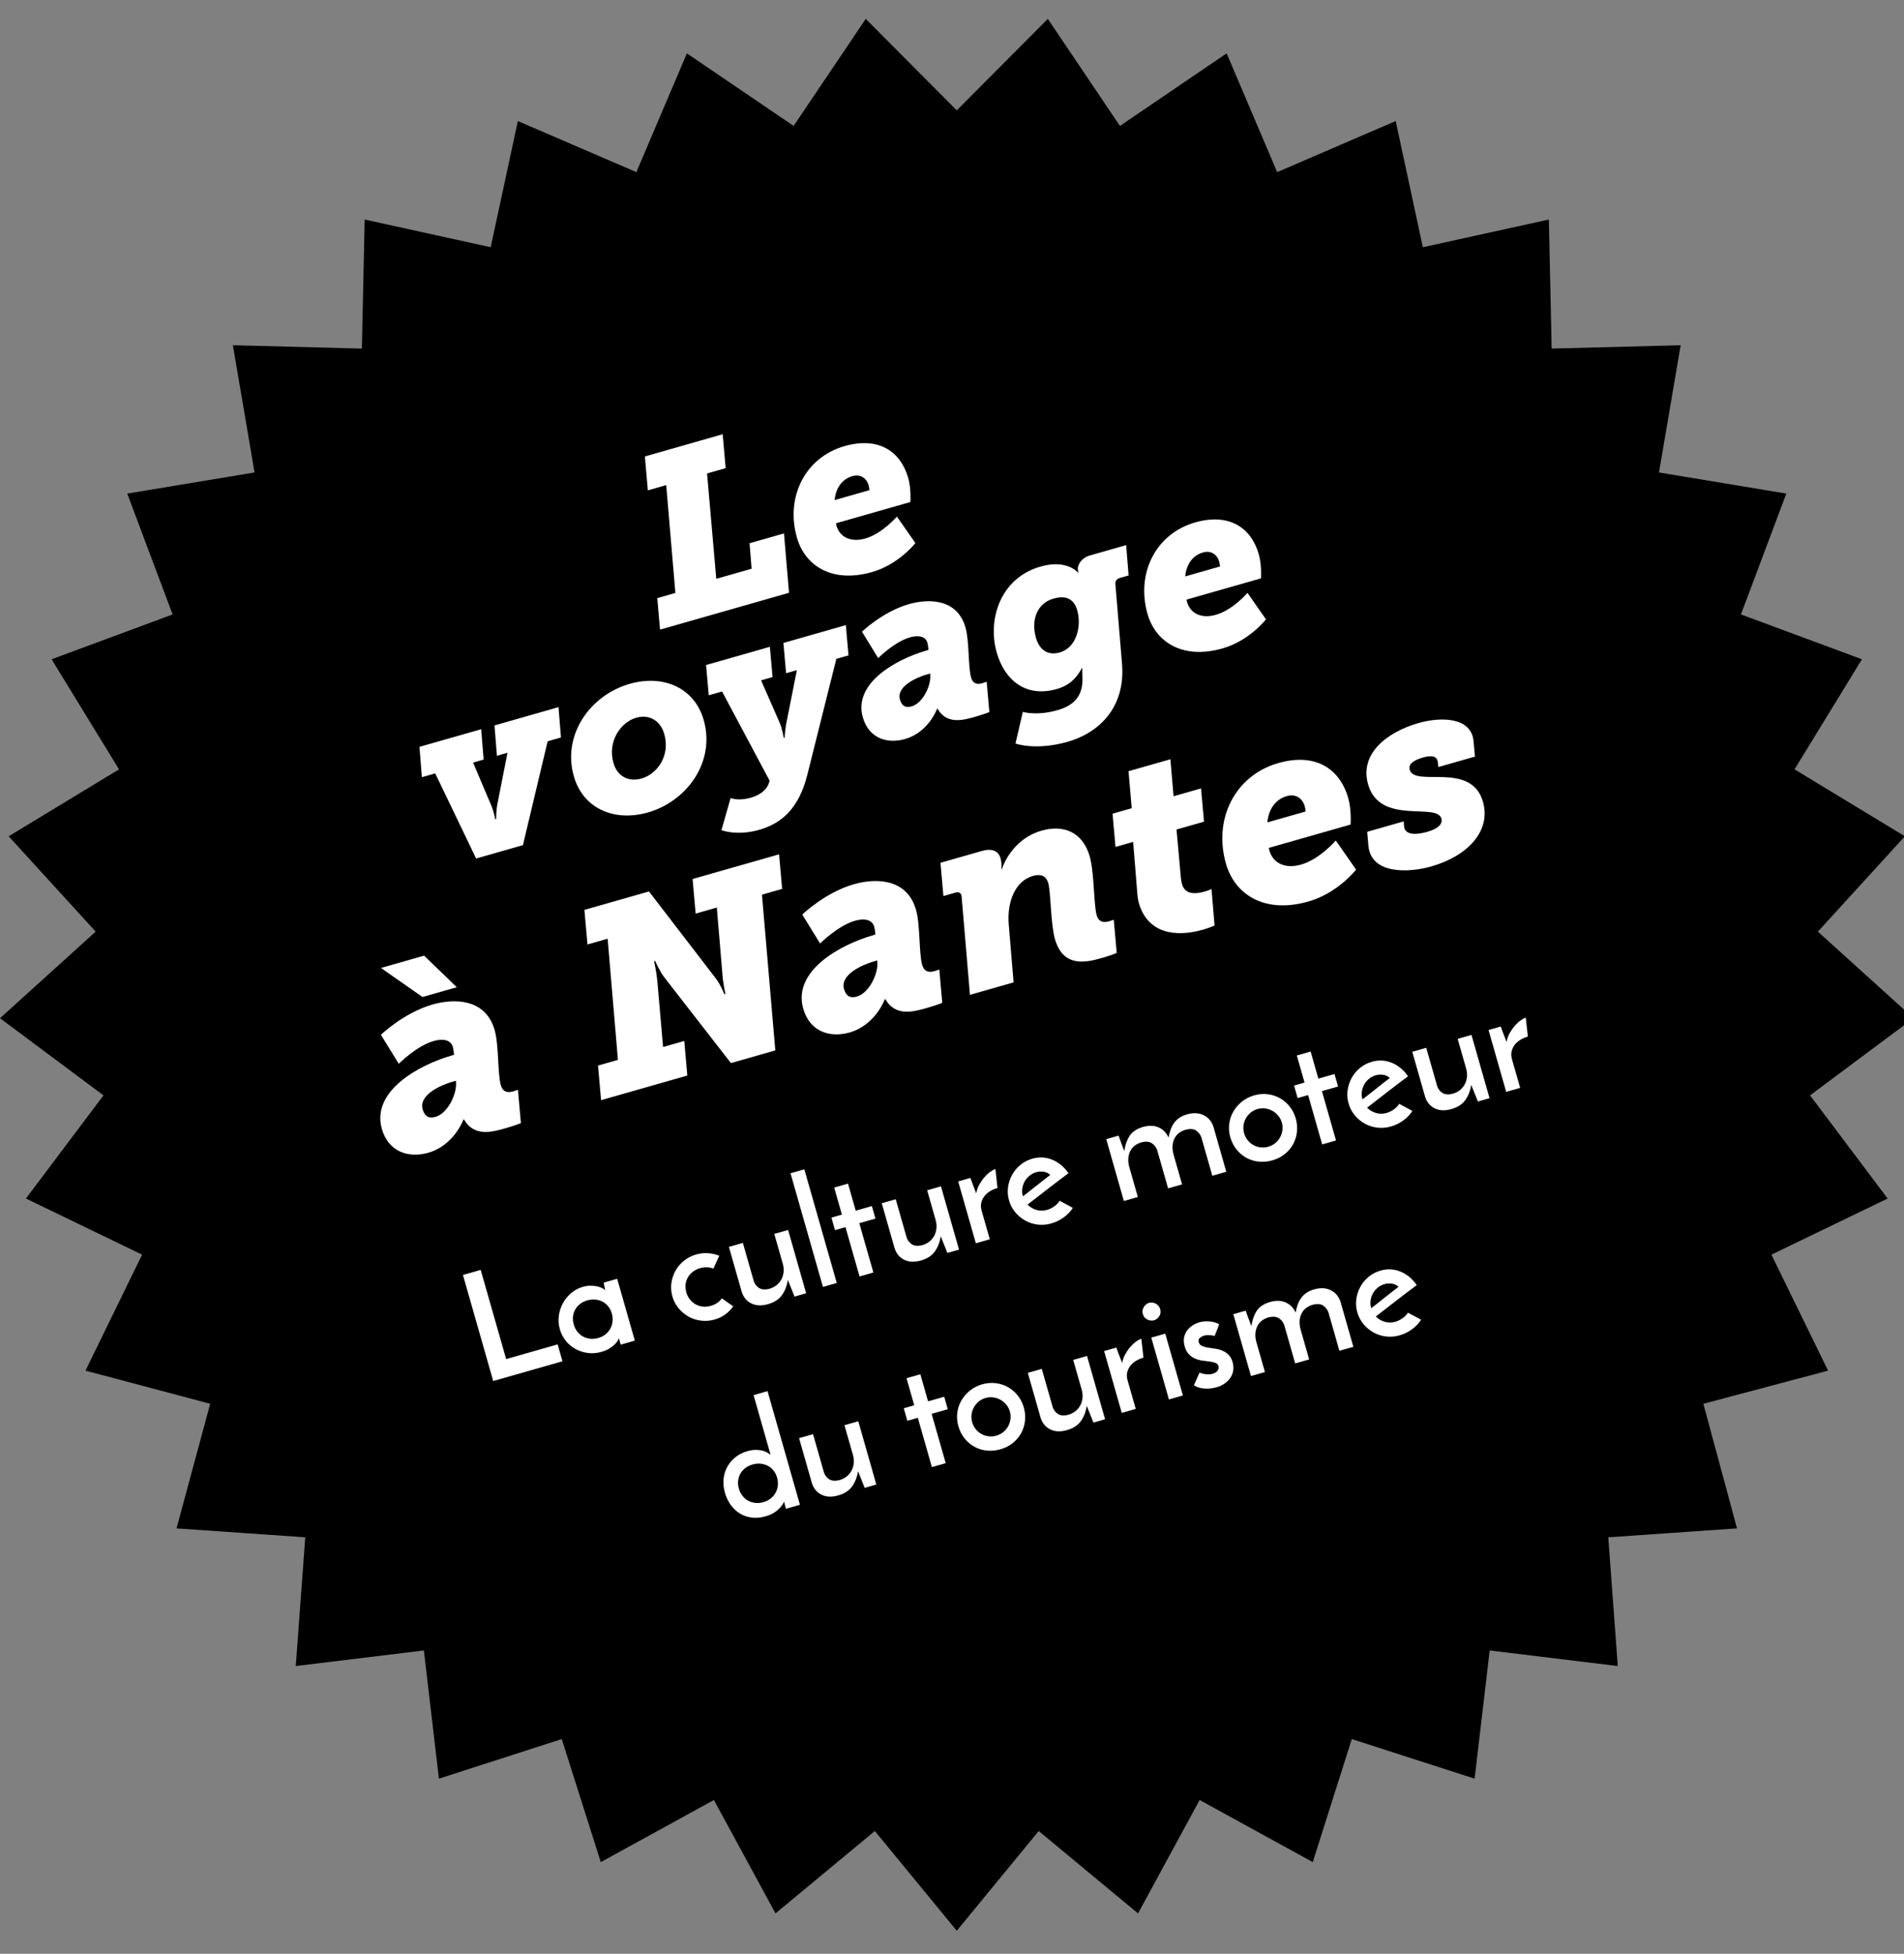 <?xml version="1.0" encoding="utf-8"?>
<!-- Generator: Adobe Illustrator 17.0.0, SVG Export Plug-In . SVG Version: 6.00 Build 0)  -->
<!DOCTYPE svg PUBLIC "-//W3C//DTD SVG 1.1//EN" "http://www.w3.org/Graphics/SVG/1.1/DTD/svg11.dtd">
<svg version="1.1" id="Calque_1" xmlns="http://www.w3.org/2000/svg" xmlns:xlink="http://www.w3.org/1999/xlink" x="0px" y="0px"
	 width="566.409px" height="581.081px" viewBox="0 0 566.409 581.081" enable-background="new 0 0 566.409 581.081"
	 xml:space="preserve">
<rect x="0" y="0" width="566.409" height="581.081" fill="#808080" stroke="none"/>
<polygon points="284.626,32.821 311.712,5.616 333.161,37.454 364.905,15.87 379.938,51.192 415.196,36.001 423.276,73.528 
	460.765,65.292 461.593,103.671 499.972,102.675 493.521,140.515 531.396,146.796 517.901,182.739 553.897,196.075 533.845,228.812 
	566.671,248.718 540.786,277.071 569.249,302.825 538.462,325.773 561.538,356.452 526.972,373.148 543.819,407.638 506.72,417.497 
	516.735,454.554 478.44,457.21 481.263,495.495 443.155,490.86 438.677,528.989 402.14,517.216 390.524,553.806 356.874,535.335 
	338.548,569.064 308.999,544.562 284.626,574.222 260.251,544.562 230.699,569.064 212.375,535.335 178.725,553.806 
	167.108,517.216 130.572,528.989 126.094,490.86 87.987,495.495 90.809,457.21 52.511,454.554 62.529,417.497 25.43,407.638 
	42.276,373.148 7.712,356.452 30.784,325.773 0,302.825 28.463,277.071 2.577,248.718 35.404,228.812 15.353,196.075 
	51.348,182.739 37.853,146.796 75.727,140.515 69.276,102.675 107.653,103.671 108.483,65.292 145.974,73.528 154.052,36.001 
	189.311,51.192 204.343,15.87 236.088,37.454 257.543,5.616 "/>
<g>
	<path fill="#FFFFFF" d="M146.722,410.729l-9.002-31.546l5.279-1.507l7.57,26.526l15.318-4.372l1.433,5.02L146.722,410.729z"/>
	<path fill="#FFFFFF" d="M166.546,395.338c-0.378-1.327-0.479-2.663-0.301-4.009c0.178-1.345,0.578-2.591,1.203-3.736
		s1.445-2.151,2.461-3.019c1.016-0.867,2.173-1.486,3.472-1.856c0.865-0.247,1.675-0.361,2.429-0.343
		c0.754,0.02,1.424,0.102,2.012,0.245c0.587,0.145,1.068,0.327,1.443,0.548s0.63,0.404,0.766,0.553l-0.457-2.256l4.024-1.148
		l5.248,18.391l-4.197,1.198l-0.346-1.212c-0.041-0.145-0.074-0.283-0.096-0.417c-0.023-0.135-0.042-0.229-0.059-0.288
		c-0.074,0.178-0.217,0.444-0.427,0.801c-0.21,0.356-0.524,0.734-0.94,1.134c-0.417,0.399-0.938,0.789-1.561,1.171
		c-0.625,0.381-1.384,0.699-2.278,0.954c-1.414,0.403-2.786,0.515-4.117,0.333c-1.332-0.182-2.553-0.582-3.665-1.2
		c-1.112-0.619-2.069-1.43-2.871-2.434C167.49,397.744,166.908,396.608,166.546,395.338z M170.669,393.88
		c0.23,0.809,0.581,1.519,1.053,2.133c0.471,0.614,1.032,1.103,1.681,1.463s1.361,0.587,2.136,0.677
		c0.774,0.092,1.58,0.018,2.417-0.222c0.836-0.238,1.56-0.601,2.17-1.087c0.61-0.485,1.093-1.061,1.45-1.724
		c0.356-0.664,0.573-1.381,0.65-2.151c0.076-0.771,0.003-1.545-0.219-2.324s-0.567-1.468-1.035-2.068
		c-0.468-0.599-1.024-1.071-1.668-1.419c-0.645-0.346-1.354-0.564-2.129-0.655c-0.774-0.091-1.581-0.018-2.417,0.222
		c-0.837,0.238-1.562,0.594-2.176,1.065c-0.614,0.472-1.102,1.032-1.462,1.681c-0.361,0.649-0.582,1.353-0.662,2.107
		C170.376,392.334,170.447,393.102,170.669,393.88z"/>
	<path fill="#FFFFFF" d="M214.737,386.123c0.589,0.425,1.157,0.832,1.706,1.222c0.548,0.39,1.112,0.782,1.693,1.178
		c-0.647,0.903-1.435,1.696-2.362,2.382c-0.928,0.687-1.983,1.198-3.166,1.535c-1.356,0.388-2.705,0.499-4.045,0.336
		c-1.342-0.163-2.578-0.559-3.708-1.188c-1.131-0.628-2.125-1.46-2.982-2.494c-0.856-1.035-1.474-2.216-1.853-3.543
		c-0.378-1.326-0.475-2.648-0.29-3.965c0.186-1.317,0.593-2.54,1.222-3.672c0.628-1.131,1.47-2.119,2.523-2.966
		c1.053-0.846,2.257-1.463,3.613-1.851c1.211-0.346,2.399-0.474,3.563-0.385s2.274,0.342,3.329,0.758l-1.763,3.826
		c-1.232-0.491-2.555-0.534-3.969-0.132c-0.837,0.239-1.56,0.603-2.17,1.088c-0.61,0.486-1.098,1.047-1.462,1.681
		c-0.365,0.635-0.587,1.33-0.668,2.086c-0.081,0.757-0.005,1.538,0.225,2.346c0.222,0.779,0.567,1.469,1.035,2.068
		c0.467,0.6,1.027,1.087,1.681,1.462c0.653,0.376,1.367,0.608,2.142,0.699s1.58,0.018,2.417-0.222
		C212.89,387.961,213.986,387.211,214.737,386.123z"/>
	<path fill="#FFFFFF" d="M239.819,384.628l-3.462,0.988l-1.977-4.958c-0.244,1.66-0.812,3.141-1.704,4.44
		c-0.893,1.301-2.291,2.222-4.195,2.765c-1.904,0.544-3.554,0.477-4.948-0.202c-1.395-0.678-2.355-1.831-2.882-3.459l-3.816-13.371
		l4.154-1.186l3.26,11.424c0.312,0.878,0.839,1.547,1.579,2.006c0.74,0.46,1.737,0.542,2.995,0.245
		c0.836-0.238,1.56-0.601,2.17-1.087c0.61-0.485,1.093-1.061,1.45-1.725c0.356-0.663,0.576-1.396,0.659-2.2
		c0.083-0.803,0.005-1.623-0.234-2.46l-2.532-8.871l4.111-1.173L239.819,384.628z"/>
	<path fill="#FFFFFF" d="M248.922,381.563l-4.111,1.173l-9.645-33.796l4.111-1.173L248.922,381.563z"/>
	<path fill="#FFFFFF" d="M248.157,353.188l4.111-1.174l2.297,8.049l4.803-1.37l1.062,3.721l-4.803,1.371l4.187,14.669l-4.111,1.174
		l-4.187-14.67l-3.116,0.89l-1.062-3.722l3.116-0.889L248.157,353.188z"/>
	<path fill="#FFFFFF" d="M285.294,371.65l-3.462,0.988l-1.977-4.958c-0.244,1.661-0.812,3.141-1.704,4.44
		c-0.893,1.301-2.291,2.222-4.195,2.765c-1.903,0.544-3.553,0.477-4.948-0.202c-1.395-0.678-2.355-1.831-2.882-3.459l-3.816-13.371
		l4.154-1.186l3.26,11.424c0.312,0.878,0.839,1.547,1.579,2.006c0.739,0.46,1.736,0.542,2.994,0.245
		c0.836-0.238,1.561-0.601,2.17-1.087c0.61-0.485,1.094-1.061,1.45-1.725c0.356-0.663,0.576-1.396,0.659-2.2
		c0.082-0.803,0.004-1.623-0.234-2.46l-2.531-8.871l4.11-1.173L285.294,371.65z"/>
	<path fill="#FFFFFF" d="M296.742,353.315c-0.808,0.23-1.551,0.553-2.229,0.964c-0.679,0.412-1.239,0.907-1.683,1.486
		c-0.442,0.579-0.748,1.228-0.918,1.946c-0.169,0.72-0.135,1.497,0.104,2.334l2.433,8.524l-4.154,1.186l-5.248-18.391l3.635-1.037
		c0.354,1.021,0.66,1.847,0.917,2.476s0.53,1.339,0.818,2.13c0.145-0.915,0.444-1.78,0.897-2.597
		c0.453-0.814,0.955-1.543,1.506-2.185c0.55-0.64,1.121-1.178,1.716-1.612c0.593-0.434,1.12-0.718,1.583-0.85L296.742,353.315z"/>
	<path fill="#FFFFFF" d="M319.148,359.228c-0.664,1.063-1.564,2.007-2.702,2.83s-2.37,1.426-3.697,1.804
		c-1.356,0.388-2.705,0.499-4.046,0.336c-1.342-0.163-2.577-0.559-3.708-1.188c-1.132-0.628-2.123-1.453-2.976-2.473
		c-0.853-1.021-1.469-2.193-1.848-3.521c-0.378-1.326-0.475-2.648-0.289-3.965s0.594-2.54,1.223-3.671s1.455-2.116,2.479-2.954
		c1.025-0.838,2.186-1.442,3.484-1.813c2.077-0.593,4.08-0.485,6.012,0.32c1.93,0.807,3.519,2.139,4.768,3.998
		c-0.775,0.564-1.669,1.232-2.681,2.005c-1.013,0.772-2.068,1.581-3.169,2.425c-1.101,0.845-2.199,1.696-3.295,2.555
		c-1.097,0.859-2.106,1.639-3.029,2.339c0.745,0.755,1.629,1.282,2.65,1.583c1.022,0.302,2.081,0.296,3.178-0.018
		c0.75-0.214,1.468-0.566,2.154-1.06c0.686-0.491,1.209-1.038,1.567-1.641L319.148,359.228z M312.425,349.448
		c-0.527-0.536-1.18-0.856-1.959-0.962s-1.5-0.063-2.164,0.126c-0.778,0.222-1.471,0.583-2.076,1.084
		c-0.606,0.5-1.082,1.073-1.429,1.718c-0.347,0.646-0.571,1.333-0.675,2.064s-0.056,1.443,0.142,2.136l0.05,0.173
		c0.639-0.493,1.322-1.024,2.049-1.591c0.729-0.566,1.453-1.14,2.177-1.721s1.417-1.13,2.081-1.646
		C311.283,350.311,311.886,349.851,312.425,349.448z"/>
	<path fill="#FFFFFF" d="M329.088,338.796l3.679-1.05c0.176,0.511,0.337,0.965,0.48,1.36c0.145,0.396,0.283,0.77,0.414,1.122
		c0.132,0.353,0.262,0.697,0.39,1.035c0.127,0.338,0.263,0.705,0.407,1.101c0.248-1.756,0.764-3.252,1.55-4.49
		s2.097-2.135,3.936-2.691c1.817-0.519,3.396-0.478,4.737,0.122c1.342,0.601,2.322,1.607,2.945,3.021
		c0.141-0.819,0.34-1.595,0.6-2.324s0.595-1.386,1.006-1.971c0.409-0.585,0.926-1.099,1.549-1.542
		c0.622-0.442,1.395-0.796,2.318-1.06c1.903-0.543,3.564-0.463,4.981,0.239c1.417,0.703,2.39,1.869,2.917,3.497l3.803,13.327
		l-4.154,1.186l-3.248-11.38c-0.312-0.878-0.836-1.563-1.568-2.056c-0.734-0.493-1.744-0.587-3.029-0.282
		c-1.703,0.485-2.863,1.418-3.484,2.796c-0.62,1.378-0.684,2.933-0.189,4.663l2.52,8.828l-4.154,1.186l-3.248-11.381
		c-0.312-0.877-0.844-1.562-1.591-2.05c-0.748-0.488-1.751-0.584-3.007-0.288c-1.703,0.485-2.864,1.418-3.484,2.796
		c-0.621,1.378-0.688,2.919-0.202,4.62l2.531,8.871l-4.153,1.186L329.088,338.796z"/>
	<path fill="#FFFFFF" d="M365.987,338.185c-0.379-1.326-0.482-2.646-0.311-3.959c0.171-1.312,0.58-2.529,1.229-3.649
		c0.646-1.121,1.497-2.104,2.551-2.951c1.053-0.846,2.257-1.463,3.613-1.85c1.385-0.396,2.74-0.509,4.066-0.342
		c1.327,0.167,2.539,0.562,3.638,1.185c1.098,0.622,2.059,1.448,2.883,2.477c0.823,1.028,1.425,2.206,1.804,3.533
		s0.499,2.649,0.361,3.968c-0.139,1.319-0.516,2.542-1.13,3.669s-1.44,2.111-2.479,2.953c-1.039,0.843-2.266,1.466-3.678,1.869
		c-1.357,0.387-2.691,0.518-4.006,0.395c-1.315-0.124-2.533-0.486-3.656-1.086s-2.115-1.425-2.976-2.474
		S366.4,339.628,365.987,338.185z M370.111,337.055c0.223,0.779,0.574,1.467,1.057,2.062c0.482,0.597,1.047,1.074,1.697,1.435
		c0.648,0.361,1.353,0.59,2.113,0.684c0.76,0.096,1.529,0.032,2.309-0.19s1.466-0.574,2.062-1.057
		c0.596-0.481,1.073-1.047,1.435-1.696c0.361-0.648,0.596-1.355,0.705-2.12c0.109-0.764,0.053-1.536-0.169-2.314
		c-0.222-0.779-0.581-1.464-1.078-2.056c-0.496-0.591-1.069-1.067-1.718-1.429c-0.648-0.36-1.355-0.596-2.12-0.705
		s-1.536-0.053-2.315,0.169c-0.778,0.223-1.464,0.582-2.055,1.078c-0.592,0.497-1.068,1.07-1.429,1.718
		c-0.36,0.649-0.589,1.354-0.684,2.114C369.825,335.507,369.889,336.276,370.111,337.055z"/>
	<path fill="#FFFFFF" d="M385.782,313.912l4.11-1.174l2.297,8.049l4.804-1.37l1.062,3.721l-4.804,1.371l4.188,14.669l-4.111,1.174
		l-4.187-14.67l-3.116,0.89l-1.062-3.722l3.116-0.889L385.782,313.912z"/>
	<path fill="#FFFFFF" d="M420.16,330.4c-0.663,1.063-1.564,2.007-2.702,2.83s-2.37,1.426-3.697,1.804
		c-1.355,0.388-2.705,0.499-4.045,0.336c-1.342-0.163-2.578-0.559-3.709-1.188c-1.131-0.628-2.123-1.453-2.975-2.473
		c-0.854-1.021-1.469-2.193-1.848-3.521c-0.379-1.326-0.475-2.648-0.289-3.965s0.593-2.54,1.222-3.671
		c0.628-1.131,1.456-2.116,2.479-2.954c1.024-0.838,2.186-1.443,3.484-1.813c2.076-0.593,4.08-0.485,6.011,0.32
		c1.931,0.807,3.519,2.139,4.768,3.998c-0.774,0.564-1.669,1.232-2.681,2.005s-2.068,1.581-3.168,2.425
		c-1.102,0.845-2.199,1.696-3.296,2.555c-1.097,0.859-2.106,1.639-3.029,2.339c0.745,0.755,1.63,1.282,2.651,1.583
		c1.021,0.302,2.08,0.296,3.178-0.018c0.749-0.214,1.467-0.566,2.154-1.06c0.686-0.491,1.208-1.038,1.566-1.641L420.16,330.4z
		 M413.439,320.62c-0.527-0.536-1.181-0.857-1.959-0.962c-0.779-0.105-1.5-0.063-2.164,0.126c-0.779,0.222-1.471,0.583-2.077,1.084
		c-0.606,0.5-1.082,1.073-1.429,1.718c-0.346,0.646-0.571,1.333-0.674,2.064c-0.104,0.731-0.057,1.443,0.141,2.136l0.051,0.173
		c0.638-0.493,1.321-1.024,2.049-1.591s1.453-1.14,2.176-1.721c0.725-0.581,1.417-1.13,2.081-1.646
		C412.296,321.483,412.899,321.023,413.439,320.62z"/>
	<path fill="#FFFFFF" d="M443.112,326.612l-3.463,0.988l-1.977-4.958c-0.244,1.66-0.811,3.141-1.703,4.44
		c-0.893,1.301-2.291,2.222-4.195,2.765c-1.904,0.544-3.554,0.477-4.948-0.202c-1.395-0.678-2.355-1.831-2.882-3.459l-3.816-13.371
		l4.154-1.186l3.26,11.424c0.312,0.878,0.84,1.547,1.579,2.006c0.739,0.46,1.737,0.542,2.995,0.245
		c0.836-0.238,1.56-0.601,2.17-1.087c0.609-0.485,1.093-1.061,1.449-1.725c0.356-0.663,0.576-1.396,0.659-2.2
		c0.083-0.803,0.005-1.623-0.233-2.46l-2.532-8.871l4.11-1.173L443.112,326.612z"/>
	<path fill="#FFFFFF" d="M454.513,308.289c-0.809,0.23-1.551,0.553-2.229,0.964c-0.679,0.412-1.239,0.907-1.683,1.486
		c-0.442,0.579-0.749,1.228-0.919,1.946c-0.168,0.72-0.134,1.497,0.105,2.334l2.432,8.524l-4.153,1.186l-5.249-18.391l3.635-1.037
		c0.354,1.021,0.66,1.847,0.918,2.476c0.257,0.629,0.529,1.339,0.818,2.13c0.145-0.915,0.443-1.78,0.896-2.597
		c0.453-0.814,0.955-1.543,1.506-2.185c0.551-0.64,1.122-1.178,1.716-1.612s1.121-0.718,1.583-0.85L454.513,308.289z"/>
</g>
<g>
	<path fill="#FFFFFF" d="M215.662,443.977c-0.412-1.441-0.548-2.822-0.41-4.141c0.138-1.318,0.511-2.525,1.12-3.619
		c0.608-1.094,1.414-2.041,2.418-2.844c1.003-0.801,2.183-1.395,3.539-1.781c0.923-0.264,1.76-0.393,2.51-0.389
		s1.411,0.082,1.984,0.229c0.573,0.15,1.058,0.346,1.456,0.592s0.716,0.459,0.955,0.641l-5.063-17.742l4.154-1.186l9.645,33.795
		l-4.154,1.186l-0.346-1.211c-0.042-0.145-0.072-0.307-0.093-0.488c-0.021-0.182-0.043-0.316-0.068-0.402
		c-0.186,0.334-0.423,0.705-0.711,1.115c-0.289,0.41-0.656,0.818-1.101,1.227c-0.445,0.408-0.97,0.783-1.573,1.129
		c-0.604,0.342-1.324,0.635-2.161,0.873c-1.471,0.42-2.863,0.543-4.175,0.373c-1.312-0.172-2.491-0.584-3.536-1.238
		c-1.045-0.652-1.943-1.504-2.694-2.553C216.605,446.493,216.041,445.305,215.662,443.977z M219.791,442.706
		c0.23,0.809,0.581,1.518,1.053,2.133c0.471,0.613,1.032,1.102,1.681,1.463c0.649,0.359,1.361,0.586,2.136,0.676
		c0.774,0.092,1.58,0.018,2.417-0.221c0.836-0.238,1.567-0.604,2.192-1.094s1.115-1.066,1.472-1.73
		c0.356-0.662,0.573-1.379,0.649-2.15s0.004-1.545-0.219-2.324c-0.222-0.779-0.567-1.469-1.035-2.068
		c-0.468-0.6-1.024-1.072-1.668-1.418c-0.645-0.348-1.362-0.562-2.151-0.65c-0.79-0.086-1.602-0.012-2.438,0.229
		c-0.837,0.238-1.562,0.594-2.176,1.064c-0.614,0.473-1.102,1.033-1.462,1.682s-0.582,1.352-0.662,2.107
		C219.498,441.159,219.569,441.926,219.791,442.706z"/>
	<path fill="#FFFFFF" d="M260.694,441.514l-3.462,0.988l-1.977-4.957c-0.244,1.66-0.812,3.141-1.704,4.439
		c-0.893,1.301-2.291,2.223-4.195,2.766s-3.554,0.477-4.948-0.203c-1.395-0.678-2.355-1.83-2.882-3.459l-3.816-13.371l4.154-1.186
		l3.26,11.424c0.312,0.879,0.839,1.547,1.579,2.006c0.74,0.461,1.737,0.543,2.995,0.246c0.836-0.238,1.56-0.602,2.17-1.088
		c0.61-0.484,1.093-1.061,1.45-1.725c0.356-0.662,0.576-1.396,0.659-2.199s0.005-1.623-0.234-2.461l-2.532-8.871l4.111-1.172
		L260.694,441.514z"/>
	<path fill="#FFFFFF" d="M269.677,409.891l4.11-1.174l2.297,8.049l4.804-1.371l1.062,3.721l-4.804,1.371l4.188,14.67l-4.111,1.174
		l-4.187-14.67l-3.116,0.889l-1.062-3.721l3.116-0.889L269.677,409.891z"/>
	<path fill="#FFFFFF" d="M285.088,424.118c-0.378-1.326-0.482-2.646-0.312-3.959c0.172-1.312,0.581-2.529,1.229-3.65
		c0.646-1.121,1.498-2.104,2.551-2.951c1.053-0.846,2.258-1.463,3.613-1.85c1.385-0.395,2.74-0.508,4.067-0.342
		c1.327,0.168,2.539,0.562,3.638,1.186c1.098,0.621,2.059,1.447,2.883,2.477c0.823,1.027,1.425,2.205,1.804,3.533
		c0.378,1.326,0.499,2.648,0.36,3.967c-0.139,1.32-0.516,2.543-1.129,3.67c-0.615,1.127-1.441,2.111-2.48,2.953
		s-2.265,1.465-3.678,1.869c-1.356,0.387-2.691,0.518-4.006,0.395c-1.314-0.125-2.533-0.486-3.656-1.086s-2.113-1.426-2.975-2.475
		S285.499,425.561,285.088,424.118z M289.211,422.987c0.222,0.779,0.574,1.467,1.057,2.062c0.481,0.596,1.048,1.074,1.696,1.434
		c0.648,0.361,1.354,0.59,2.113,0.684c0.76,0.096,1.53,0.033,2.309-0.189c0.779-0.223,1.467-0.574,2.062-1.057
		s1.073-1.047,1.434-1.697c0.361-0.648,0.597-1.355,0.706-2.119s0.054-1.537-0.169-2.314c-0.223-0.779-0.582-1.465-1.078-2.057
		c-0.496-0.59-1.07-1.066-1.719-1.428s-1.355-0.596-2.119-0.705c-0.765-0.109-1.536-0.053-2.314,0.168
		c-0.779,0.223-1.465,0.582-2.057,1.078c-0.592,0.498-1.067,1.07-1.428,1.719c-0.361,0.648-0.59,1.354-0.684,2.113
		C288.925,421.44,288.989,422.209,289.211,422.987z"/>
	<path fill="#FFFFFF" d="M328.741,422.096l-3.462,0.988l-1.977-4.959c-0.244,1.66-0.812,3.141-1.704,4.441s-2.291,2.221-4.195,2.764
		c-1.903,0.545-3.553,0.477-4.947-0.201s-2.355-1.832-2.883-3.459l-3.816-13.371l4.154-1.186l3.261,11.424
		c0.312,0.877,0.839,1.547,1.579,2.006c0.739,0.459,1.736,0.541,2.994,0.244c0.836-0.238,1.561-0.6,2.17-1.086
		c0.61-0.486,1.094-1.061,1.45-1.725s0.576-1.396,0.659-2.201c0.082-0.803,0.004-1.623-0.234-2.459l-2.531-8.871l4.11-1.174
		L328.741,422.096z"/>
	<path fill="#FFFFFF" d="M340.157,403.77c-0.809,0.23-1.551,0.553-2.229,0.963c-0.679,0.412-1.239,0.908-1.683,1.486
		c-0.442,0.58-0.749,1.229-0.919,1.947c-0.168,0.719-0.134,1.496,0.105,2.334l2.432,8.523l-4.153,1.186l-5.249-18.391l3.635-1.037
		c0.354,1.021,0.66,1.848,0.918,2.477c0.257,0.629,0.529,1.338,0.818,2.129c0.145-0.914,0.443-1.779,0.896-2.596
		c0.453-0.814,0.955-1.543,1.506-2.186c0.551-0.639,1.122-1.178,1.716-1.611c0.594-0.436,1.121-0.719,1.583-0.85L340.157,403.77z"/>
	<path fill="#FFFFFF" d="M339.976,390.811c-0.214-0.75-0.117-1.449,0.291-2.096s0.93-1.061,1.564-1.242s1.288-0.104,1.963,0.234
		c0.673,0.34,1.117,0.883,1.331,1.633c0.222,0.779,0.134,1.482-0.263,2.111c-0.398,0.629-0.915,1.033-1.549,1.215
		c-0.636,0.18-1.295,0.111-1.979-0.209C340.652,392.139,340.198,391.588,339.976,390.811z M351.892,415.02l-4.154,1.186
		l-5.248-18.391l4.154-1.186L351.892,415.02z"/>
	<path fill="#FFFFFF" d="M362.664,393.836c-0.099,0.309-0.224,0.664-0.374,1.066s-0.301,0.779-0.449,1.133
		c-0.148,0.355-0.319,0.795-0.513,1.316c-0.347-0.117-0.673-0.197-0.979-0.234c-0.308-0.037-0.656-0.055-1.045-0.053
		c-0.39,0.002-0.771,0.057-1.146,0.164c-0.404,0.115-0.803,0.33-1.196,0.645c-0.394,0.316-0.509,0.762-0.344,1.338
		c0.14,0.492,0.452,0.848,0.937,1.066c0.484,0.221,1.047,0.389,1.688,0.502s1.341,0.219,2.102,0.312
		c0.76,0.096,1.482,0.279,2.169,0.551c0.687,0.273,1.316,0.678,1.892,1.215c0.574,0.539,0.998,1.283,1.27,2.236
		c0.238,0.836,0.305,1.645,0.199,2.422c-0.105,0.779-0.369,1.494-0.791,2.145c-0.423,0.652-0.982,1.232-1.68,1.744
		c-0.696,0.51-1.535,0.906-2.516,1.186c-1.184,0.338-2.388,0.463-3.613,0.375c-1.226-0.086-2.264-0.414-3.111-0.982
		c0.135-0.289,0.299-0.648,0.488-1.076s0.369-0.838,0.538-1.23c0.169-0.391,0.38-0.855,0.632-1.396
		c-0.009-0.027,0.099-0.004,0.324,0.072s0.52,0.154,0.887,0.238c0.366,0.082,0.787,0.133,1.261,0.154s0.941-0.035,1.403-0.166
		c0.721-0.207,1.23-0.523,1.529-0.953c0.3-0.428,0.383-0.873,0.252-1.334c-0.133-0.461-0.434-0.781-0.906-0.959
		c-0.471-0.176-1.023-0.307-1.656-0.393c-0.633-0.084-1.329-0.174-2.089-0.27c-0.761-0.094-1.483-0.279-2.169-0.551
		c-0.687-0.271-1.32-0.691-1.904-1.258c-0.582-0.566-1.022-1.369-1.318-2.408c-0.297-1.039-0.356-1.957-0.179-2.758
		c0.177-0.799,0.5-1.5,0.968-2.102c0.468-0.6,1.021-1.094,1.66-1.479s1.289-0.672,1.953-0.861c0.895-0.256,1.877-0.342,2.945-0.256
		C360.851,393.082,361.812,393.362,362.664,393.836z"/>
	<path fill="#FFFFFF" d="M366.892,390.852l3.678-1.049c0.176,0.51,0.338,0.965,0.481,1.359c0.144,0.396,0.282,0.77,0.414,1.123
		c0.132,0.352,0.261,0.697,0.39,1.035c0.127,0.338,0.263,0.705,0.406,1.1c0.248-1.756,0.765-3.252,1.551-4.49
		c0.785-1.238,2.097-2.135,3.936-2.691c1.816-0.518,3.396-0.477,4.737,0.123s2.322,1.607,2.944,3.02
		c0.141-0.818,0.34-1.594,0.6-2.324c0.26-0.729,0.596-1.385,1.006-1.971c0.41-0.584,0.926-1.098,1.549-1.541
		s1.395-0.797,2.318-1.061c1.904-0.543,3.564-0.463,4.982,0.24c1.417,0.703,2.389,1.869,2.916,3.496l3.803,13.328l-4.153,1.186
		l-3.248-11.381c-0.313-0.877-0.837-1.562-1.569-2.055c-0.733-0.494-1.743-0.588-3.029-0.283c-1.702,0.486-2.863,1.418-3.483,2.797
		c-0.62,1.377-0.685,2.932-0.19,4.662l2.52,8.828l-4.154,1.186l-3.248-11.381c-0.312-0.877-0.843-1.561-1.59-2.049
		c-0.748-0.488-1.751-0.584-3.008-0.289c-1.703,0.486-2.863,1.418-3.484,2.797c-0.62,1.377-0.688,2.918-0.201,4.619l2.531,8.871
		l-4.154,1.186L366.892,390.852z"/>
	<path fill="#FFFFFF" d="M422.753,392.504c-0.664,1.064-1.564,2.008-2.702,2.83c-1.138,0.824-2.37,1.426-3.697,1.805
		c-1.356,0.387-2.705,0.498-4.046,0.336c-1.342-0.164-2.577-0.559-3.708-1.189c-1.132-0.627-2.123-1.453-2.976-2.473
		s-1.469-2.193-1.848-3.521c-0.378-1.326-0.475-2.648-0.289-3.965s0.594-2.539,1.223-3.67s1.455-2.117,2.479-2.955
		c1.025-0.838,2.186-1.441,3.484-1.812c2.077-0.594,4.08-0.486,6.012,0.32c1.93,0.807,3.519,2.139,4.768,3.998
		c-0.775,0.564-1.669,1.232-2.681,2.004c-1.013,0.773-2.068,1.582-3.169,2.426s-2.199,1.695-3.295,2.555
		c-1.097,0.859-2.106,1.639-3.029,2.338c0.745,0.756,1.629,1.283,2.65,1.584c1.022,0.301,2.081,0.295,3.178-0.018
		c0.75-0.215,1.468-0.566,2.154-1.061c0.686-0.49,1.209-1.037,1.567-1.641L422.753,392.504z M416.03,382.725
		c-0.527-0.537-1.18-0.857-1.959-0.963s-1.5-0.062-2.164,0.127c-0.778,0.221-1.471,0.582-2.076,1.084
		c-0.606,0.5-1.082,1.072-1.429,1.717c-0.347,0.646-0.571,1.334-0.675,2.064c-0.104,0.732-0.056,1.443,0.142,2.137l0.05,0.172
		c0.639-0.492,1.322-1.023,2.049-1.59c0.729-0.566,1.453-1.141,2.177-1.721c0.724-0.582,1.417-1.131,2.081-1.646
		C414.889,383.588,415.491,383.127,416.03,382.725z"/>
</g>
<g>
	<path fill="#FFFFFF" d="M129.465,230.007l-3.959,1.13l-0.729-9.021l18.364-5.242l0.729,9.021l-3.14,0.896l5.194,12.25
		c0.945,2.019,1.393,4.623,1.393,4.623l0.273-0.078c0,0-0.038-2.721,0.519-5.169l2.861-14.549l-3.141,0.896l-0.729-9.021
		l19.047-5.437l0.729,9.021l-3.96,1.131l-7.352,30.892l-13.926,3.975L129.465,230.007z"/>
	<path fill="#FFFFFF" d="M187.299,203.388c10.104-2.884,19.318,1.204,22.046,10.762c3.546,12.425-4.989,24.164-16.595,27.477
		c-10.036,2.864-19.299-1.137-22.046-10.763C167.177,218.507,175.625,206.72,187.299,203.388z M190.831,231.542
		c4.711-1.345,8.612-6.814,6.781-13.231c-1.188-4.164-4.641-5.911-8.327-4.858c-4.642,1.324-8.622,7.038-6.791,13.455
		C183.664,231.004,187.076,232.614,190.831,231.542z"/>
	<path fill="#FFFFFF" d="M223.308,237.26c2.458-0.701,4.789-2.105,5.531-4.68l0.107-0.399l-14.144-26.529l-3.959,1.131l-0.798-9.001
		l18.979-5.417l0.798,9.001l-3.414,0.974l5.497,12.533c0.877,2.038,1.237,4.593,1.237,4.593l0.273-0.077c0,0,0.117-2.692,0.674-5.14
		l2.969-14.948l-3.209,0.915l-0.797-9.001l18.568-5.3l0.798,9.001l-3.618,1.033l-8.659,34.587
		c-2.606,10.269-7.913,14.44-14.33,16.272c-6.622,1.89-11.195,0.094-11.195,0.094l2.733-9.565
		C217.35,237.336,219.554,238.331,223.308,237.26z"/>
	<path fill="#FFFFFF" d="M275.726,193.433l0.478-0.136c0,0-0.097-1.375-0.312-2.126c-0.585-2.049-2.866-2.283-5.188-1.62
		c-4.643,1.324-9.461,6.17-9.461,6.17l-4.825-7.852c0,0,6.194-5.977,13.977-8.197c5.871-1.676,14.365-1.664,16.82,6.938
		c1.169,4.097,0.768,11.741,1.663,14.882c0.448,1.57,1.453,2.243,3.364,1.698c0.546-0.156,1.277-0.438,1.277-0.438l0.798,9.001
		c0,0-0.829,0.458-4.379,1.471c-3.618,1.033-8.368,2.241-11.039-2.46l-0.136,0.039c0,0-2.509,6.991-9.54,8.998
		c-5.188,1.481-10.736-0.11-12.549-6.459C253.752,203.101,266.714,196.005,275.726,193.433z M271.177,210.088
		c3.276-0.936,5.628-5.889,5.58-8.902l-0.029-0.877l-1.092,0.312c-2.595,0.74-9.07,3.4-7.921,7.429
		C268.261,209.96,269.402,210.595,271.177,210.088z"/>
	<path fill="#FFFFFF" d="M314.546,211.223c4.847-1.384,7.686-4.113,7.463-9.809c-0.078-1.823-0.059-2.789-0.059-2.789l-0.068,0.02
		c-1.688,3.14-3.823,5.226-7.51,6.278c-9.285,2.649-15.544-2.725-17.862-10.849c-2.807-9.831,1.059-22.156,13.006-25.566
		c7.919-2.26,11.136,1.769,11.136,1.769l0.137-0.039c0,0-0.117-0.41-0.156-1.063c-0.067-1.014,0.928-3.218,3.59-3.978l10.786-3.078
		l0.729,9.021l-2.595,0.74c-0.887,0.253-1.434,0.926-1.336,1.784l1.974,23.727c1.117,13.487-7.378,20.711-16.116,23.205
		c-9.626,2.747-15.574,0.532-15.574,0.532l2.187-9.41C304.277,211.717,308.333,212.996,314.546,211.223z M315.252,194.04
		c5.188-1.481,6.487-8.054,5.221-12.491c-1.169-4.096-4.124-4.359-7.128-3.502c-4.915,1.402-6.643,6.473-5.181,11.593
		C309.119,192.986,311.43,195.131,315.252,194.04z"/>
	<path fill="#FFFFFF" d="M355.527,155.377c9.967-2.845,16.636,1.38,18.954,9.503c0.916,3.209,0.633,7.129,0.633,7.129l-22.119,6.313
		c0,0,0.029,0.361,0.127,0.702c1.013,3.55,4.387,5.023,8.551,3.835c5.12-1.462,9.432-6.531,9.432-6.531l5.498,7.881
		c0,0-4.907,6.347-12.895,8.627c-12.015,3.43-19.98-1.976-22.338-10.235C337.881,170.381,343.92,158.69,355.527,155.377z
		 M362.953,168.466c0,0-0.136-0.994-0.253-1.404c-0.624-2.185-2.457-3.434-4.846-2.751c-3.414,0.974-4.984,4.007-5.278,7.117
		L362.953,168.466z"/>
</g>
<g>
	<path fill="#FFFFFF" d="M195.524,177.889l5.393-1.539l-2.731-32.074l-5.462,1.559l-0.885-10.084l23.144-6.605l0.885,10.084
		l-5.53,1.578l2.742,31.333l10.513-3.001l-0.612-7.577l10.24-2.923l1.497,17.661l-38.366,10.951L195.524,177.889z"/>
	<path fill="#FFFFFF" d="M251.233,132.679c9.967-2.845,16.636,1.38,18.955,9.503c0.916,3.209,0.632,7.129,0.632,7.129l-22.119,6.313
		c0,0,0.029,0.361,0.127,0.702c1.014,3.55,4.387,5.023,8.552,3.835c5.12-1.462,9.432-6.531,9.432-6.531l5.498,7.881
		c0,0-4.907,6.347-12.895,8.627c-12.016,3.43-19.981-1.976-22.339-10.235C233.588,147.683,239.627,135.991,251.233,132.679z
		 M258.66,145.768c0,0-0.137-0.994-0.254-1.404c-0.623-2.185-2.456-3.434-4.846-2.751c-3.413,0.974-4.984,4.007-5.277,7.117
		L258.66,145.768z"/>
</g>
<g>
	<path fill="#FFFFFF" d="M134.533,313.868l0.525-0.148c0,0-0.106-1.512-0.343-2.336c-0.642-2.25-3.149-2.51-5.699-1.781
		c-5.102,1.457-10.396,6.779-10.396,6.779l-5.302-8.627c0,0,6.806-6.566,15.357-9.006c6.451-1.842,15.784-1.828,18.481,7.623
		c1.284,4.5,0.843,12.902,1.827,16.352c0.492,1.727,1.596,2.465,3.696,1.865c0.6-0.17,1.403-0.48,1.403-0.48l0.876,9.891
		c0,0-0.911,0.502-4.812,1.615c-3.976,1.135-9.194,2.463-12.129-2.703l-0.149,0.043c0,0-2.756,7.682-10.482,9.887
		c-5.701,1.627-11.798-0.121-13.788-7.098C110.389,324.491,124.632,316.694,134.533,313.868z M113.325,287.877l12.827-3.66
		l9.737,9.389l-10.202,2.912L113.325,287.877z M129.535,332.168c3.601-1.027,6.184-6.471,6.132-9.781l-0.032-0.965l-1.2,0.344
		c-2.851,0.812-9.966,3.736-8.703,8.162C126.331,332.028,127.584,332.725,129.535,332.168z"/>
	<path fill="#FFFFFF" d="M177.899,316.907l5.926-1.691l-3.064-36.037l-6.001,1.713l-0.907-10.287l19.203-5.48l19.74,25.679
		c1.521,1.918,2.698,4.908,2.698,4.908l0.301-0.086c0,0-0.738-3.439-0.898-5.99l-1.655-19.726l-6.301,1.798l-0.908-10.286
		l25.729-7.343l0.908,10.286l-6.001,1.713l3.972,46.322l-13.202,3.77l-19.869-25.562c-1.445-1.939-2.677-4.834-2.677-4.834
		l-0.301,0.086c0,0,0.718,3.365,0.952,5.895l1.709,19.631l6.301-1.799l0.908,10.287l-25.654,7.32L177.899,316.907z"/>
	<path fill="#FFFFFF" d="M259.878,278.097l0.524-0.149c0,0-0.106-1.511-0.342-2.336c-0.643-2.25-3.149-2.509-5.7-1.78
		c-5.101,1.456-10.396,6.779-10.396,6.779l-5.302-8.627c0,0,6.807-6.566,15.357-9.007c6.451-1.841,15.784-1.828,18.481,7.624
		c1.285,4.5,0.843,12.902,1.828,16.351c0.492,1.727,1.596,2.465,3.695,1.865c0.601-0.17,1.404-0.48,1.404-0.48l0.876,9.891
		c0,0-0.911,0.502-4.812,1.615c-3.976,1.135-9.194,2.463-12.129-2.703l-0.15,0.043c0,0-2.756,7.682-10.482,9.887
		c-5.7,1.627-11.797-0.121-13.788-7.098C235.734,288.719,249.976,280.923,259.878,278.097z M254.879,296.397
		c3.601-1.027,6.185-6.471,6.132-9.781l-0.032-0.965l-1.2,0.344c-2.85,0.812-9.966,3.736-8.702,8.162
		C251.675,296.256,252.929,296.954,254.879,296.397z"/>
	<path fill="#FFFFFF" d="M286.074,266.727c-0.075-1.114-0.771-1.565-1.821-1.266l-3.601,1.028l-0.876-9.891l12.302-3.511
		c3.076-0.878,4.94-0.031,5.582,2.22c0.235,0.825,0.354,2.089,0.257,3.172l0.149-0.043c0,0,2.606-8.775,11.833-11.408
		c6.376-1.82,12.183,0.336,14.281,7.687c1.37,4.801,1.174,14.349,2.052,17.424c0.492,1.726,1.596,2.465,3.696,1.865
		c0.601-0.171,1.404-0.481,1.404-0.481l0.875,9.891c0,0-1.286,0.609-4.511,1.529c-5.102,1.457-11.499,2.633-13.875-5.693
		c-1.263-4.426-1.217-13.931-1.967-16.556c-0.514-1.801-1.745-2.99-4.596-2.177c-5.401,1.542-7.707,7.959-7.173,14.378l1.441,17.274
		l-12.978,3.703L286.074,266.727z"/>
	<path fill="#FFFFFF" d="M338.309,265.449l-1.217-15.065l-5.251,1.498l-0.876-9.891l5.701-1.627l-0.95-11.004l12.452-3.555
		l0.95,11.005l8.177-2.333l0.875,9.891l-8.176,2.333l1.281,14.155c0.043,0.718,0.246,1.714,0.354,2.089
		c0.898,3.151,3.941,3.013,6.792,2.199c1.126-0.321,1.982-0.729,1.982-0.729l0.908,10.855c0,0-1.887,0.781-3.387,1.209
		c-8.477,2.42-16.587,1.003-19.135-7.924C338.533,267.656,338.384,266.563,338.309,265.449z"/>
	<path fill="#FFFFFF" d="M380.258,226.95c10.951-3.125,18.279,1.517,20.827,10.443c1.006,3.525,0.693,7.833,0.693,7.833
		l-24.304,6.936c0,0,0.032,0.396,0.14,0.771c1.112,3.901,4.819,5.521,9.396,4.214c5.626-1.605,10.363-7.176,10.363-7.176
		l6.041,8.659c0,0-5.392,6.975-14.168,9.479c-13.202,3.768-21.955-2.171-24.545-11.248
		C360.869,243.435,367.505,230.59,380.258,226.95z M388.418,241.333c0,0-0.149-1.094-0.278-1.543
		c-0.685-2.4-2.699-3.773-5.324-3.023c-3.751,1.07-5.477,4.402-5.799,7.82L388.418,241.333z"/>
	<path fill="#FFFFFF" d="M406.714,247.388l10.876-3.104l0.086,1.436c0.213,3.021,4.414,2.391,6.889,1.685
		c3.826-1.092,4.587-2.688,4.224-3.964c-1.392-4.875-18.292,2.138-21.803-10.164c-2.633-9.227,5.77-15.6,14.996-18.232
		c6.676-1.905,15.709-1.807,16.382,5.384l0.416,4.586l-10.876,3.104l-0.203-1.564c-0.3-2.187-2.84-1.705-4.415-1.255
		c-3.15,0.898-4.34,2.131-3.912,3.631c1.521,5.326,18.313-2.631,21.781,9.521c2.462,8.627-4.408,16.104-15.436,19.251
		c-6.601,1.884-17.884,2.427-18.643-6.199L406.714,247.388z"/>
</g>
</svg>
